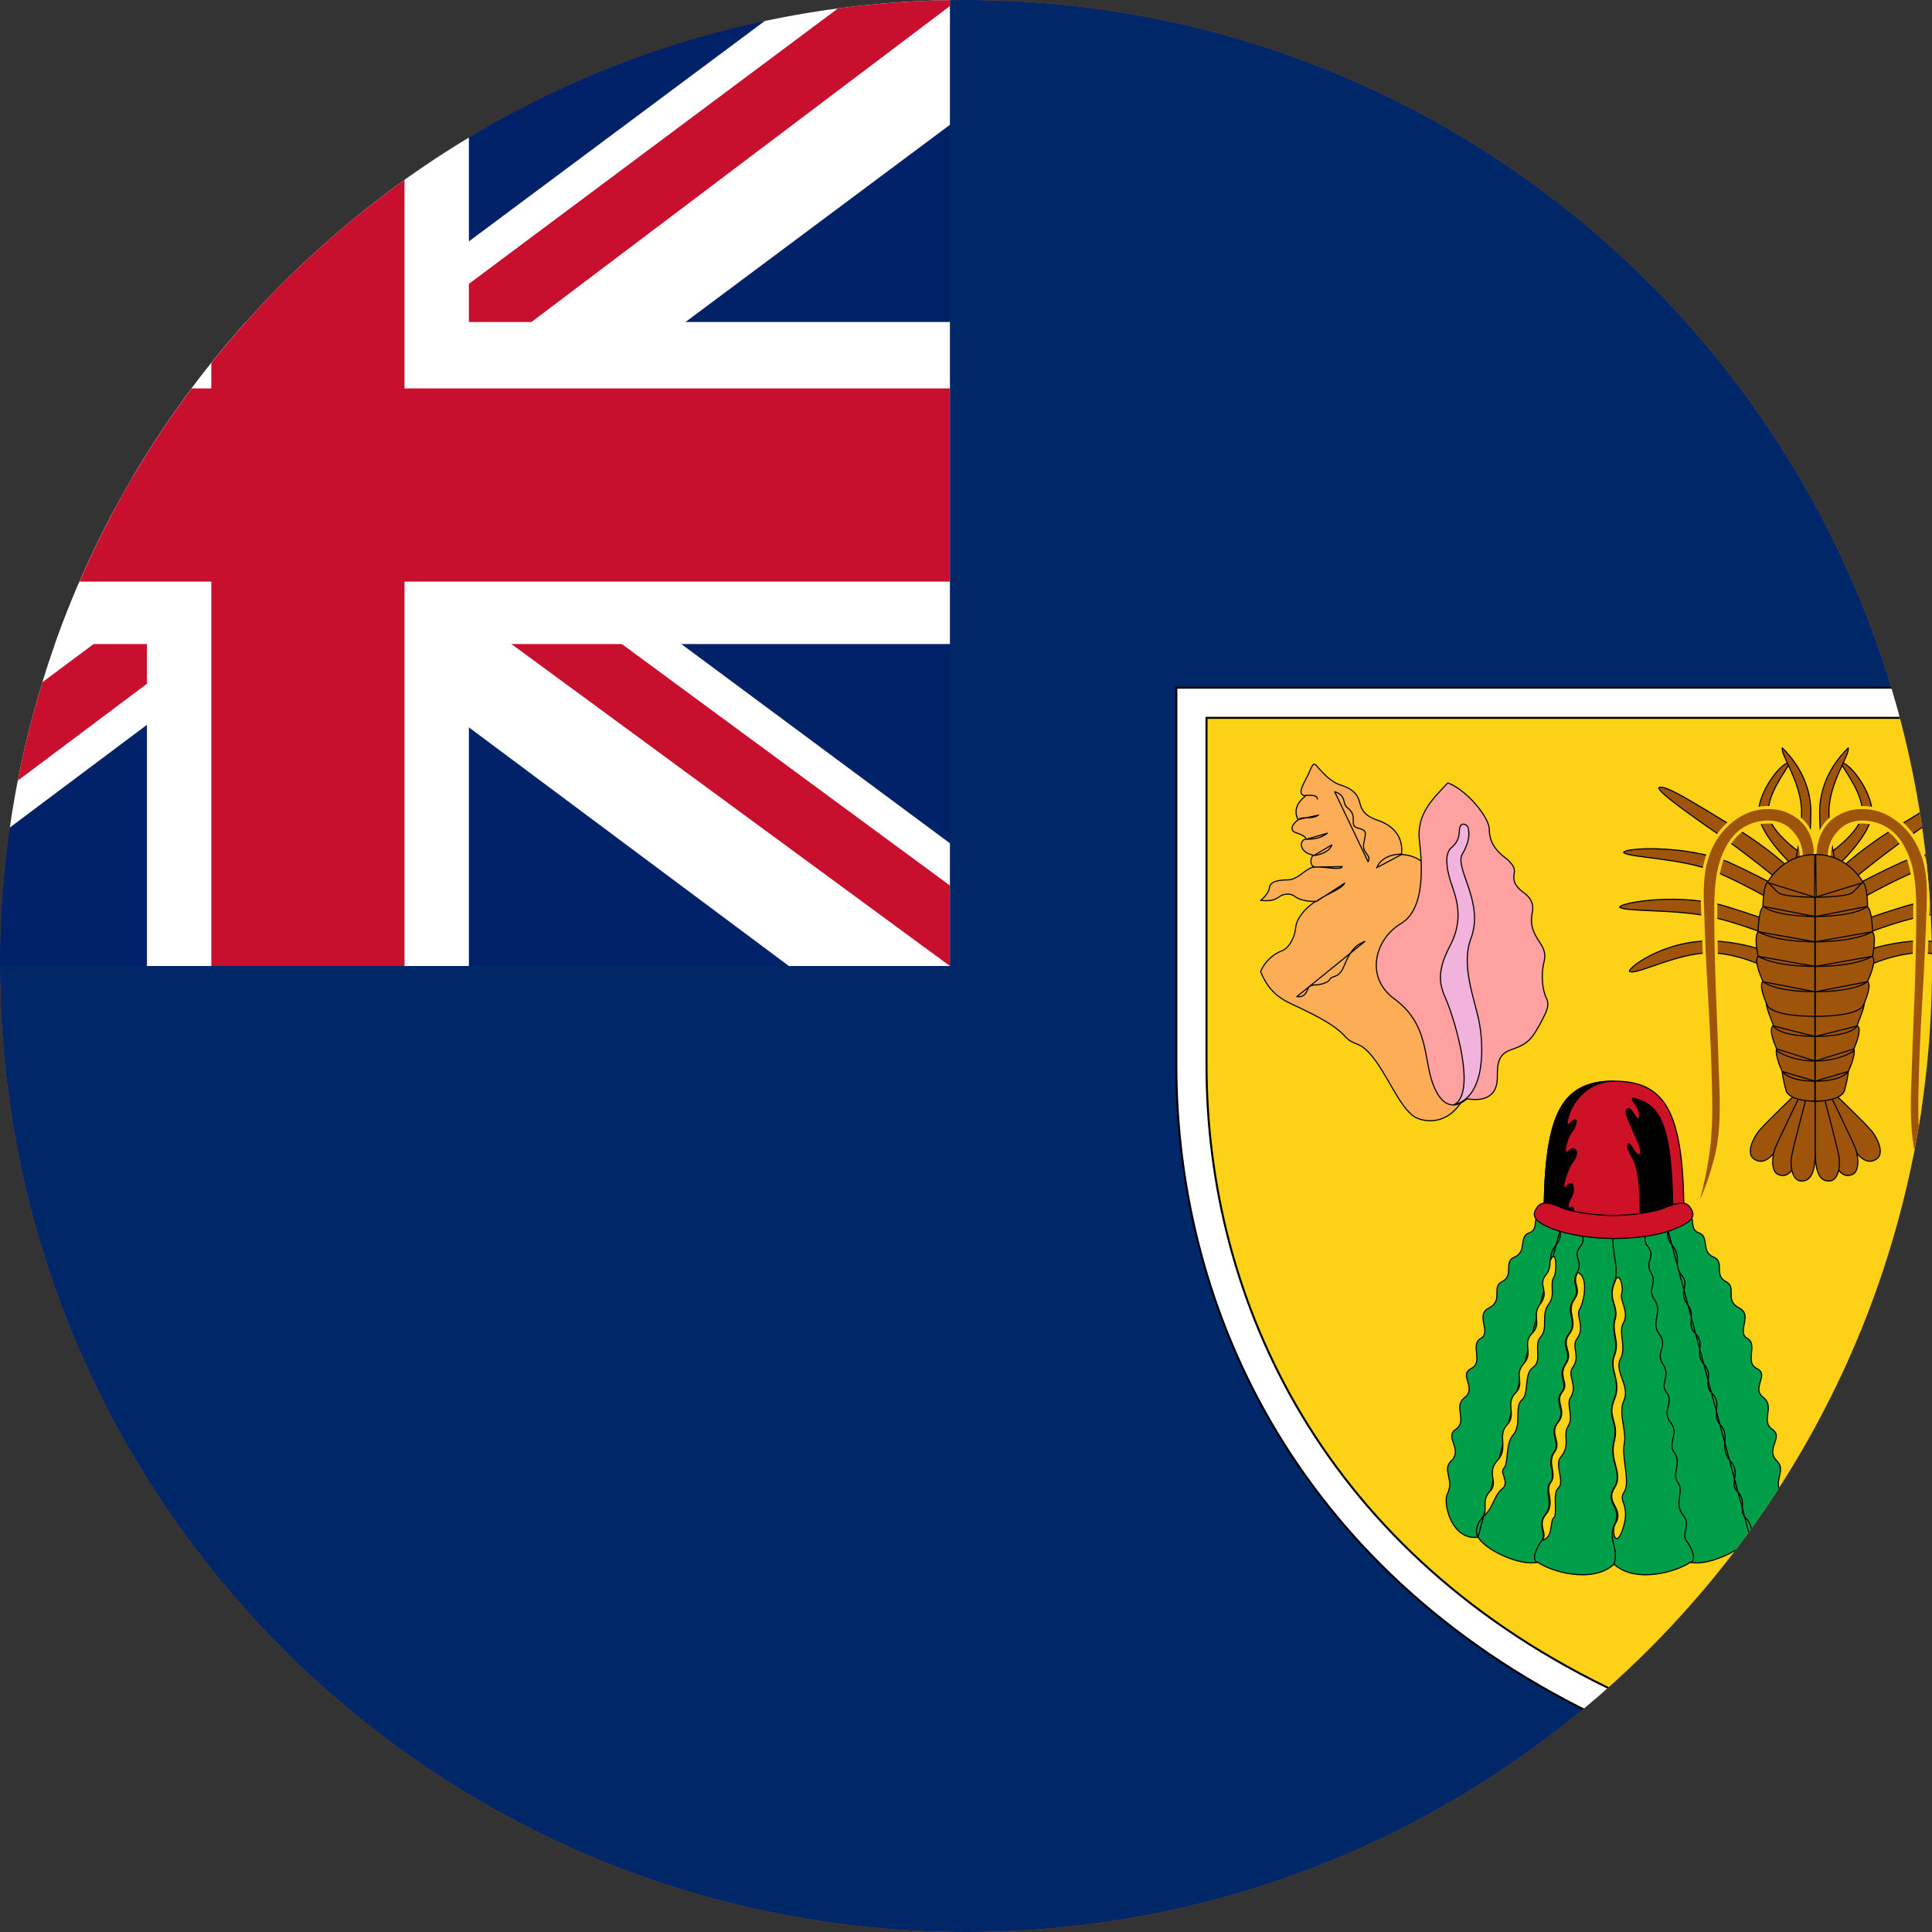 <svg width="40" height="40" viewBox="0 0 40 40" fill="none" xmlns="http://www.w3.org/2000/svg">
<rect x="0" y="0" width="40" height="40" fill="#333333" stroke="none"/>
<g clip-path="url(#clip0_769_23632)">
<path d="M0 20C0 8.954 8.954 0 20 0C31.046 0 40 8.954 40 20C40 31.046 31.046 40 20 40C8.954 40 0 31.046 0 20Z" fill="#E94E0F"/>
<g clip-path="url(#clip1_769_23632)">
<path d="M46.333 40.001V0H-7V40.001H46.333Z" fill="#002868"/>
<path d="M42.167 14.55V22.05C42.167 27.05 39.667 32.434 33.417 35.35C27.167 32.434 24.667 27.05 24.667 22.05V14.55H42.167Z" fill="#FCD116" stroke="black" stroke-width="0.667" stroke-miterlimit="10"/>
<path d="M42.167 14.55V22.05C42.167 27.05 39.667 32.434 33.417 35.35C27.167 32.434 24.667 27.05 24.667 22.05V14.55H42.167V14.55Z" stroke="white" stroke-width="0.583" stroke-miterlimit="10"/>
<path d="M37.009 18.375C37.009 18.375 36.275 17.759 35.675 17.342C35.075 16.925 34.342 16.417 34.342 16.309C34.459 16.226 35.075 16.625 35.917 17.134C36.767 17.651 37.25 18.167 37.25 18.167L37.009 18.375ZM36.959 18.792C36.959 18.792 36.25 18.367 35.55 18.059C34.817 17.759 33.725 17.759 33.617 17.651C33.617 17.55 34.884 17.484 35.792 17.851C36.717 18.276 37.2 18.584 37.2 18.584L36.959 18.792ZM36.95 19.5C36.95 19.5 36.184 19.151 35.434 18.984C34.7 18.817 33.667 18.884 33.534 18.784C33.534 18.684 34.825 18.467 35.792 18.784C36.775 19.084 37.192 19.292 37.192 19.292L36.95 19.5ZM36.909 20.217C36.909 20.217 36.325 19.817 35.559 19.734C34.825 19.659 33.859 20.217 33.734 20.109C33.734 20.009 34.575 19.392 35.634 19.492C36.667 19.592 37.15 20 37.15 20L36.909 20.217ZM37.15 17.951C37.15 17.951 36.409 17.276 36.409 16.817C36.409 16.409 36.859 15.784 37.059 15.784C36.959 15.992 36.609 16.409 36.609 16.817C36.609 17.234 37.392 17.742 37.392 17.742L37.15 17.951Z" fill="#9E540A" stroke="black" stroke-width="0.023" stroke-miterlimit="10" stroke-linecap="round" stroke-linejoin="round"/>
<path d="M37.15 17.951C37.15 17.951 37.3 17.276 37.3 16.817C37.3 16.201 36.867 15.642 36.9 15.484C37.059 15.642 37.492 16.101 37.492 16.817C37.492 17.442 37.392 17.742 37.392 17.742L37.15 17.951Z" fill="#9E540A" stroke="black" stroke-width="0.023" stroke-miterlimit="10" stroke-linecap="round" stroke-linejoin="round"/>
<path d="M37.325 17.726C37.325 17.526 37.25 17.351 37.125 17.217C36.959 17.017 36.709 16.959 36.45 17C36.133 17.05 35.883 17.242 35.733 17.534C35.525 17.917 35.5 18.334 35.492 18.742C35.492 20.151 35.542 20.726 35.584 22.109C35.592 22.517 35.667 23.351 35.483 24.009C35.408 24.292 35.325 24.55 35.2 24.826C35.283 24.484 35.325 24.309 35.367 24.042C35.483 23.367 35.45 22.726 35.434 22.109C35.392 20.826 35.317 20.175 35.275 18.617C35.267 18.151 35.309 17.792 35.525 17.417C35.758 17.034 36.15 16.75 36.6 16.75C36.783 16.75 36.942 16.784 37.1 16.875C37.417 17.042 37.559 17.384 37.559 17.726H37.325Z" fill="#9E540A" stroke="#FCD116" stroke-width="0.125" stroke-miterlimit="10" stroke-linecap="round" stroke-linejoin="round"/>
<path d="M37.325 17.726C37.325 17.526 37.25 17.351 37.125 17.217C36.959 17.017 36.709 16.959 36.45 17C36.133 17.05 35.883 17.242 35.733 17.534C35.525 17.917 35.5 18.334 35.492 18.742C35.492 20.151 35.542 20.726 35.584 22.109C35.592 22.517 35.667 23.351 35.483 24.009C35.408 24.292 35.325 24.55 35.2 24.826C35.283 24.484 35.325 24.309 35.367 24.042C35.483 23.367 35.45 22.726 35.434 22.109C35.392 20.826 35.317 20.175 35.275 18.617C35.267 18.151 35.309 17.792 35.525 17.417C35.758 17.034 36.15 16.75 36.6 16.75C36.783 16.75 36.942 16.784 37.1 16.875C37.417 17.042 37.559 17.384 37.559 17.726H37.325Z" fill="#9E540A"/>
<path d="M37.383 22.75C37.383 22.75 37.092 23.267 36.875 23.65C36.658 24.034 36.475 24.109 36.309 23.992C36.15 23.875 36.292 23.575 36.408 23.425C36.525 23.275 37.233 22.6 37.233 22.6L37.383 22.75Z" fill="#9E540A" stroke="black" stroke-width="0.023" stroke-miterlimit="10" stroke-linecap="round" stroke-linejoin="round"/>
<path d="M37.458 22.792C37.458 22.792 37.342 23.384 37.25 23.809C37.167 24.234 37.017 24.384 36.842 24.326C36.658 24.284 36.683 23.942 36.758 23.759C36.833 23.576 37.267 22.684 37.267 22.684L37.458 22.792Z" fill="#9E540A" stroke="black" stroke-width="0.023" stroke-miterlimit="10" stroke-linecap="round" stroke-linejoin="round"/>
<path d="M37.583 22.809V23.85C37.583 24.284 37.483 24.467 37.283 24.45C37.1 24.442 37.05 24.109 37.1 23.909C37.133 23.725 37.392 22.75 37.392 22.75L37.583 22.809Z" fill="#9E540A" stroke="black" stroke-width="0.023" stroke-miterlimit="10" stroke-linecap="round" stroke-linejoin="round"/>
<path d="M38.158 18.375C38.158 18.375 38.891 17.759 39.491 17.342C40.091 16.925 40.825 16.417 40.825 16.309C40.708 16.226 40.091 16.625 39.25 17.134C38.4 17.651 37.916 18.167 37.916 18.167L38.158 18.375ZM38.208 18.792C38.208 18.792 38.916 18.367 39.616 18.059C40.35 17.759 41.441 17.759 41.55 17.651C41.55 17.55 40.283 17.484 39.375 17.851C38.45 18.276 37.966 18.584 37.966 18.584L38.208 18.792ZM38.216 19.5C38.216 19.5 38.983 19.151 39.733 18.984C40.466 18.817 41.5 18.884 41.633 18.784C41.633 18.684 40.341 18.467 39.375 18.784C38.391 19.084 37.975 19.292 37.975 19.292L38.216 19.5ZM38.258 20.217C38.258 20.217 38.841 19.817 39.608 19.734C40.341 19.659 41.308 20.217 41.433 20.109C41.433 20.009 40.591 19.392 39.533 19.492C38.5 19.592 38.016 20 38.016 20L38.258 20.217ZM38.016 17.951C38.016 17.951 38.758 17.276 38.758 16.817C38.758 16.409 38.308 15.784 38.108 15.784C38.208 15.992 38.558 16.409 38.558 16.817C38.558 17.234 37.775 17.742 37.775 17.742L38.016 17.951Z" fill="#9E540A" stroke="black" stroke-width="0.023" stroke-miterlimit="10" stroke-linecap="round" stroke-linejoin="round"/>
<path d="M38.016 17.951C38.016 17.951 37.866 17.276 37.866 16.817C37.866 16.201 38.299 15.642 38.266 15.484C38.108 15.642 37.674 16.101 37.674 16.817C37.674 17.442 37.774 17.742 37.774 17.742L38.016 17.951Z" fill="#9E540A" stroke="black" stroke-width="0.023" stroke-miterlimit="10" stroke-linecap="round" stroke-linejoin="round"/>
<path d="M37.842 17.726C37.842 17.526 37.916 17.351 38.041 17.217C38.208 17.017 38.458 16.959 38.717 17.001C39.033 17.051 39.283 17.242 39.433 17.534C39.642 17.917 39.666 18.334 39.675 18.742C39.675 20.151 39.625 20.726 39.583 22.109C39.575 22.517 39.5 23.351 39.683 24.009C39.758 24.292 39.842 24.551 39.967 24.826C39.883 24.484 39.842 24.309 39.8 24.042C39.683 23.367 39.717 22.726 39.733 22.109C39.775 20.826 39.85 20.176 39.892 18.617C39.9 18.151 39.858 17.792 39.642 17.417C39.408 17.034 39.017 16.751 38.566 16.751C38.383 16.751 38.225 16.784 38.066 16.876C37.75 17.042 37.608 17.384 37.608 17.726H37.842Z" fill="#9E540A" stroke="#FCD116" stroke-width="0.125" stroke-miterlimit="10" stroke-linecap="round" stroke-linejoin="round"/>
<path d="M37.842 17.726C37.842 17.526 37.916 17.351 38.041 17.217C38.208 17.017 38.458 16.959 38.717 17.001C39.033 17.051 39.283 17.242 39.433 17.534C39.642 17.917 39.666 18.334 39.675 18.742C39.675 20.151 39.625 20.726 39.583 22.109C39.575 22.517 39.5 23.351 39.683 24.009C39.758 24.292 39.842 24.551 39.967 24.826C39.883 24.484 39.842 24.309 39.8 24.042C39.683 23.367 39.717 22.726 39.733 22.109C39.775 20.826 39.85 20.176 39.892 18.617C39.9 18.151 39.858 17.792 39.642 17.417C39.408 17.034 39.017 16.751 38.566 16.751C38.383 16.751 38.225 16.784 38.066 16.876C37.75 17.042 37.608 17.384 37.608 17.726H37.842Z" fill="#9E540A"/>
<path d="M37.783 22.75C37.783 22.75 38.075 23.267 38.291 23.65C38.508 24.034 38.691 24.109 38.858 23.992C39.016 23.875 38.875 23.575 38.758 23.425C38.641 23.275 37.933 22.6 37.933 22.6L37.783 22.75Z" fill="#9E540A" stroke="black" stroke-width="0.023" stroke-miterlimit="10" stroke-linecap="round" stroke-linejoin="round"/>
<path d="M37.709 22.792C37.709 22.792 37.825 23.384 37.917 23.809C38 24.234 38.15 24.384 38.325 24.326C38.508 24.284 38.483 23.942 38.408 23.759C38.334 23.576 37.9 22.684 37.9 22.684L37.709 22.792Z" fill="#9E540A" stroke="black" stroke-width="0.023" stroke-miterlimit="10" stroke-linecap="round" stroke-linejoin="round"/>
<path d="M37.583 22.809V23.85C37.583 24.284 37.683 24.467 37.883 24.45C38.066 24.442 38.116 24.109 38.066 23.909C38.033 23.725 37.775 22.75 37.775 22.75L37.583 22.809Z" fill="#9E540A" stroke="black" stroke-width="0.023" stroke-miterlimit="10" stroke-linecap="round" stroke-linejoin="round"/>
<path d="M37.584 22.8C37.033 22.792 36.983 22.592 36.983 22.592C36.983 22.592 36.908 22.342 36.9 22.184C36.892 22.167 36.742 21.85 36.783 21.717C36.733 21.592 36.608 21.292 36.717 21.234C36.667 21.084 36.583 20.917 36.567 20.767C36.525 20.65 36.417 20.4 36.5 20.317C36.5 20.317 36.3 19.9 36.4 19.8C36.4 19.8 36.308 19.392 36.4 19.292C36.4 19.292 36.4 18.875 36.5 18.775C36.5 18.775 36.5 18.367 36.592 18.267C36.592 18.284 36.883 17.692 37.575 17.692L37.567 18.575H37.575V22.8H37.584Z" fill="#9E540A" stroke="black" stroke-width="0.023" stroke-miterlimit="10" stroke-linecap="round" stroke-linejoin="round"/>
<path d="M37.583 21.042C36.7 21.042 36.6 20.834 36.6 20.834L36.566 20.767M37.583 20.534C36.7 20.526 36.508 20.326 36.508 20.326L37.583 20.534ZM37.583 20.009C36.7 20.009 36.408 19.8 36.408 19.8L37.583 20.009ZM37.583 19.5C36.7 19.492 36.408 19.292 36.408 19.292L37.583 19.5ZM37.583 18.976C36.7 18.967 36.508 18.767 36.508 18.767L37.583 18.976ZM37.575 18.576C37.583 18.576 36.908 18.576 36.808 18.476L36.608 18.276L37.575 18.576ZM37.583 22.384C37.325 22.384 37.033 22.342 36.9 22.184L37.583 22.384ZM37.583 21.967C37.091 21.967 36.8 21.767 36.8 21.767C36.8 21.767 36.791 21.75 36.783 21.717L37.583 21.967ZM37.583 21.459C36.933 21.451 36.758 21.309 36.716 21.242L37.583 21.459Z" stroke="black" stroke-width="0.023" stroke-miterlimit="10" stroke-linecap="round" stroke-linejoin="round"/>
<path d="M37.583 22.8C38.133 22.792 38.183 22.592 38.183 22.592C38.183 22.592 38.258 22.342 38.267 22.184C38.275 22.167 38.425 21.85 38.383 21.717C38.433 21.592 38.558 21.292 38.45 21.234C38.5 21.084 38.583 20.917 38.6 20.767C38.642 20.65 38.75 20.4 38.667 20.317C38.667 20.317 38.867 19.9 38.767 19.8C38.767 19.8 38.858 19.392 38.767 19.292C38.767 19.292 38.767 18.875 38.667 18.775C38.667 18.775 38.667 18.367 38.575 18.267C38.575 18.284 38.283 17.692 37.592 17.692L37.6 18.575H37.583V22.8Z" fill="#9E540A" stroke="black" stroke-width="0.023" stroke-miterlimit="10" stroke-linecap="round" stroke-linejoin="round"/>
<path d="M37.583 21.042C38.466 21.042 38.566 20.834 38.566 20.834L38.6 20.767M37.583 20.534C38.466 20.526 38.658 20.326 38.658 20.326L37.583 20.534ZM37.583 20.009C38.466 20.009 38.758 19.8 38.758 19.8L37.583 20.009ZM37.583 19.5C38.466 19.492 38.758 19.292 38.758 19.292L37.583 19.5ZM37.583 18.976C38.466 18.967 38.658 18.767 38.658 18.767L37.583 18.976ZM37.591 18.576C37.583 18.576 38.258 18.576 38.358 18.476L38.558 18.276L37.591 18.576ZM37.583 22.384C37.841 22.384 38.133 22.342 38.266 22.184L37.583 22.384ZM37.583 21.967C38.075 21.967 38.366 21.767 38.366 21.767C38.366 21.767 38.375 21.75 38.383 21.717L37.583 21.967ZM37.583 21.459C38.233 21.451 38.408 21.309 38.45 21.242L37.583 21.459Z" stroke="black" stroke-width="0.023" stroke-miterlimit="10" stroke-linecap="round" stroke-linejoin="round"/>
<path d="M30.258 22.809C30.025 23.192 29.642 23.275 29.341 23.15C29.025 23.025 28.75 22.3 28.433 21.9C28.133 21.517 28.05 21.684 27.841 21.45C27.642 21.234 27.333 21.067 26.841 20.834C26.575 20.709 26.291 20.592 26.1 20.117C26.175 19.917 26.366 19.75 26.525 19.692C26.683 19.642 26.808 19.409 26.825 19.209C26.841 19.025 27.008 18.809 27.241 18.659C27.142 18.675 26.916 18.642 26.817 18.567C26.725 18.484 26.567 18.5 26.475 18.575C26.383 18.642 26.267 18.659 26.1 18.642C26.166 18.592 26.275 18.475 26.283 18.375C26.291 18.275 26.416 18.217 26.658 18.217C26.892 18.217 27.041 17.95 27.233 17.95C27.1 17.95 27.133 17.717 27.2 17.709C26.866 17.642 26.908 17.375 27.041 17.375C27.033 17.334 26.991 17.292 26.833 17.242C26.683 17.192 26.758 17.059 26.875 16.975C26.775 16.767 26.866 16.609 27.033 16.475C26.8 16.467 27.05 16.142 27.116 15.967C27.183 15.8 27.208 15.784 27.283 15.884C27.366 15.975 27.55 16.2 27.775 16.259C27.983 16.325 28.108 16.434 28.15 16.609C28.192 16.792 28.275 16.892 28.5 16.975C28.741 17.05 29.067 17.242 29.017 17.692C29.2 17.7 29.341 17.759 29.45 17.85" fill="#FCAD56"/>
<path d="M30.258 22.809C30.025 23.192 29.642 23.275 29.341 23.15C29.025 23.025 28.75 22.3 28.433 21.9C28.133 21.517 28.05 21.684 27.841 21.45C27.642 21.234 27.333 21.067 26.841 20.834C26.575 20.709 26.291 20.592 26.1 20.117C26.175 19.917 26.366 19.75 26.525 19.692C26.683 19.642 26.808 19.409 26.825 19.209C26.841 19.025 27.008 18.809 27.241 18.659C27.142 18.675 26.916 18.642 26.817 18.567C26.725 18.484 26.567 18.5 26.475 18.575C26.383 18.642 26.267 18.659 26.1 18.642C26.166 18.592 26.275 18.475 26.283 18.375C26.291 18.275 26.416 18.217 26.658 18.217C26.892 18.217 27.041 17.95 27.233 17.95C27.1 17.95 27.133 17.717 27.2 17.709C26.866 17.642 26.908 17.375 27.041 17.375C27.033 17.334 26.991 17.292 26.833 17.242C26.683 17.192 26.758 17.059 26.875 16.975C26.775 16.767 26.866 16.609 27.033 16.475C26.8 16.467 27.05 16.142 27.116 15.967C27.183 15.8 27.208 15.784 27.283 15.884C27.366 15.975 27.55 16.2 27.775 16.259C27.983 16.325 28.108 16.434 28.15 16.609C28.192 16.792 28.275 16.892 28.5 16.975C28.741 17.05 29.067 17.242 29.017 17.692C29.2 17.7 29.341 17.759 29.45 17.85" stroke="black" stroke-width="0.023" stroke-miterlimit="10" stroke-linecap="round" stroke-linejoin="round"/>
<path d="M30.834 17.167C30.834 17.417 30.95 17.576 31.092 17.701C31.25 17.826 31.384 17.934 31.35 18.084C31.317 18.25 31.384 18.351 31.517 18.459C31.667 18.559 31.767 18.692 31.725 18.892C31.683 19.092 31.717 19.226 31.8 19.384C31.884 19.542 32.033 19.667 31.967 19.917C31.9 20.167 31.933 20.5 32.017 20.667C32.092 20.826 32.017 20.951 31.867 21.234C31.717 21.5 31.634 21.609 31.334 21.717C31.017 21.809 31 22 31 22.317C31 22.651 30.784 22.817 30.375 22.75C29.959 23.092 29.7 22.684 29.592 22.175C29.483 21.667 29.467 21.109 28.85 20.667C28.25 20.209 28.483 19.434 29 19.125C29.509 18.826 29.45 17.925 29.384 17.375C29.334 16.826 29.7 16.509 29.975 16.209C30.367 16.351 30.834 16.925 30.834 17.167Z" fill="#FFA1A1" stroke="black" stroke-width="0.023" stroke-miterlimit="10" stroke-linecap="round" stroke-linejoin="round"/>
<path d="M29.95 20.717C29.833 20.451 29.708 20.175 30.016 19.592C30.333 19 30.133 18.55 30.033 18.25C29.941 17.959 29.916 17.684 30.033 17.567C30.158 17.451 30.208 17.384 30.216 17.184C30.225 17 30.383 17.059 30.4 17.151C30.416 17.242 30.441 17.401 30.275 17.684C30.108 17.976 30.741 18.684 30.45 19.442C30.25 19.976 30.516 20.651 30.616 21.117C30.716 21.584 30.783 22.709 30.1 22.875C30.575 22.642 30.133 21.159 29.95 20.717Z" fill="#F1B2DC" stroke="black" stroke-width="0.023" stroke-miterlimit="10" stroke-linecap="round" stroke-linejoin="round"/>
<path d="M27.041 16.467C27.116 16.467 27.275 16.451 27.275 16.542M26.85 20.634C26.966 20.651 27.025 20.592 27.058 20.517C27.091 20.442 27.108 20.401 27.216 20.392C27.317 20.392 27.483 20.359 27.533 20.276C27.567 20.192 27.692 20.267 27.8 20.059C27.9 19.842 27.975 19.592 28.258 19.492L26.85 20.634ZM29.033 17.684C28.933 17.684 28.625 17.692 28.5 17.967L29.033 17.684ZM27.633 16.392C27.883 16.467 27.783 16.634 27.9 16.726C28.133 16.901 27.916 17.092 28.108 17.142C28.3 17.192 28.283 17.226 28.241 17.434C28.175 17.675 28.408 17.684 28.325 17.842L27.633 16.392ZM27.25 18.667C27.4 18.534 27.758 18.425 27.841 18.284L27.25 18.667ZM27.241 17.951C27.458 17.942 27.75 18.026 27.791 17.942L27.241 17.951ZM27.208 17.709C27.308 17.709 27.533 17.634 27.575 17.492L27.208 17.709ZM27.05 17.375C27.175 17.375 27.333 17.367 27.483 17.25L27.05 17.375ZM26.883 16.967C26.975 16.892 27.142 16.976 27.3 16.875L26.883 16.967Z" stroke="black" stroke-width="0.023" stroke-miterlimit="10" stroke-linecap="round" stroke-linejoin="round"/>
<path d="M33.417 32.384C32.967 32.8 32.1 32.534 31.834 32.342C31.55 32.434 30.8 32.142 30.6 31.826C30.058 31.901 29.867 31.125 29.967 30.925C30.117 30.634 29.85 30.442 30.042 30.25C30.3 30 29.892 29.759 30.142 29.592C30.392 29.417 30.075 29.125 30.325 28.934C30.584 28.734 30.192 28.467 30.459 28.334C30.725 28.201 30.425 27.842 30.659 27.709C30.892 27.576 30.525 27.226 30.834 27.076C31.134 26.917 30.867 26.651 31.1 26.534C31.358 26.401 31.117 26.117 31.358 26.026C31.625 25.909 31.433 25.609 31.659 25.526C31.858 25.451 31.733 25.267 31.858 25.101H33.417" fill="#009E49"/>
<path d="M33.417 32.384C32.967 32.8 32.1 32.534 31.834 32.342C31.55 32.434 30.8 32.142 30.6 31.826C30.058 31.901 29.867 31.125 29.967 30.925C30.117 30.634 29.85 30.442 30.042 30.25C30.3 30 29.892 29.759 30.142 29.592C30.392 29.417 30.075 29.125 30.325 28.934C30.584 28.734 30.192 28.467 30.459 28.334C30.725 28.201 30.425 27.842 30.659 27.709C30.892 27.576 30.525 27.226 30.834 27.076C31.134 26.917 30.867 26.651 31.1 26.534C31.358 26.401 31.117 26.117 31.358 26.026C31.625 25.909 31.433 25.609 31.659 25.526C31.858 25.451 31.733 25.267 31.858 25.101H33.417" stroke="black" stroke-width="0.023" stroke-miterlimit="10" stroke-linecap="round" stroke-linejoin="round"/>
<path d="M32.792 25.226C32.608 25.484 32.892 25.601 32.717 25.809C32.542 26.026 32.792 26.101 32.65 26.351C32.508 26.601 32.75 26.667 32.575 26.917C32.4 27.167 32.667 27.367 32.483 27.617C32.283 27.867 32.575 28 32.4 28.25C32.233 28.509 32.483 28.651 32.325 28.834C32.167 29.034 32.442 29.217 32.242 29.459C32.058 29.692 32.325 29.867 32.167 30.076C32.008 30.292 32.233 30.526 32.092 30.701C31.958 30.867 32.183 31.125 31.992 31.359C31.808 31.592 32.033 31.742 31.917 31.901C31.8 32.059 31.708 32.284 31.825 32.35M32.383 25.159C32.175 25.367 32.425 25.526 32.217 25.776C32 26.034 32.2 26.175 32.017 26.401C31.833 26.625 32.1 26.742 31.9 27C31.7 27.25 31.942 27.409 31.725 27.617C31.517 27.834 31.767 28.026 31.55 28.25C31.342 28.492 31.592 28.651 31.383 28.851C31.167 29.067 31.417 29.3 31.208 29.509C31 29.726 31.25 30 31.008 30.25C30.775 30.5 31.05 30.701 30.858 30.884C30.658 31.084 30.842 31.284 30.7 31.417C30.558 31.55 30.542 31.742 30.6 31.826L32.383 25.159Z" stroke="black" stroke-width="0.023" stroke-miterlimit="10" stroke-linecap="round" stroke-linejoin="round"/>
<path d="M33.417 32.384C33.867 32.8 34.733 32.534 35 32.342C35.283 32.434 36.033 32.142 36.233 31.826C36.775 31.901 36.967 31.125 36.867 30.925C36.717 30.634 36.983 30.442 36.792 30.25C36.533 30 36.942 29.759 36.692 29.592C36.442 29.417 36.758 29.125 36.508 28.934C36.25 28.734 36.642 28.467 36.375 28.334C36.108 28.201 36.408 27.842 36.175 27.709C35.942 27.576 36.308 27.226 36 27.076C35.7 26.917 35.967 26.651 35.733 26.534C35.475 26.401 35.717 26.117 35.475 26.026C35.208 25.909 35.4 25.609 35.175 25.526C34.975 25.451 35.1 25.267 34.975 25.101H33.417" fill="#009E49"/>
<path d="M33.417 32.384C33.867 32.8 34.733 32.534 35 32.342C35.283 32.434 36.033 32.142 36.233 31.826C36.775 31.901 36.967 31.125 36.867 30.925C36.717 30.634 36.983 30.442 36.792 30.25C36.533 30 36.942 29.759 36.692 29.592C36.442 29.417 36.758 29.125 36.508 28.934C36.25 28.734 36.642 28.467 36.375 28.334C36.108 28.201 36.408 27.842 36.175 27.709C35.942 27.576 36.308 27.226 36 27.076C35.7 26.917 35.967 26.651 35.733 26.534C35.475 26.401 35.717 26.117 35.475 26.026C35.208 25.909 35.4 25.609 35.175 25.526C34.975 25.451 35.1 25.267 34.975 25.101H33.417" stroke="black" stroke-width="0.023" stroke-miterlimit="10" stroke-linecap="round" stroke-linejoin="round"/>
<path d="M34.042 25.226C34.225 25.484 33.942 25.601 34.117 25.809C34.292 26.026 34.042 26.101 34.183 26.351C34.325 26.601 34.083 26.667 34.258 26.917C34.433 27.167 34.167 27.367 34.35 27.617C34.55 27.867 34.258 28 34.433 28.25C34.6 28.509 34.35 28.651 34.508 28.834C34.667 29.034 34.392 29.217 34.592 29.459C34.775 29.692 34.508 29.867 34.667 30.076C34.825 30.292 34.6 30.526 34.742 30.701C34.875 30.867 34.65 31.125 34.842 31.359C35.025 31.592 34.8 31.742 34.917 31.901C35.033 32.059 35.125 32.284 35.008 32.35M34.45 25.159C34.658 25.367 34.408 25.526 34.617 25.776C34.833 26.034 34.633 26.175 34.817 26.401C35 26.625 34.733 26.742 34.933 27C35.133 27.25 34.892 27.409 35.108 27.617C35.317 27.834 35.067 28.026 35.283 28.25C35.492 28.492 35.242 28.651 35.45 28.851C35.667 29.067 35.417 29.3 35.625 29.509C35.833 29.726 35.583 30 35.825 30.25C36.058 30.5 35.783 30.701 35.975 30.884C36.175 31.084 35.992 31.284 36.133 31.417C36.275 31.55 36.292 31.742 36.233 31.826L34.45 25.159Z" stroke="black" stroke-width="0.023" stroke-miterlimit="10" stroke-linecap="round" stroke-linejoin="round"/>
<path d="M33.417 32.384V25.092" stroke="#009E49" stroke-width="0.023" stroke-miterlimit="10" stroke-linecap="round" stroke-linejoin="round"/>
<path d="M33.416 25.467C33.325 25.875 33.55 26.226 33.416 26.567C33.283 26.901 33.508 27.034 33.433 27.309C33.35 27.576 33.525 27.776 33.416 28.067C33.308 28.359 33.575 28.584 33.416 28.976C33.258 29.351 33.517 29.442 33.416 29.826C33.3 30.259 33.617 30.492 33.416 30.809C33.217 31.125 33.592 31.192 33.433 31.55C33.275 31.892 33.525 32.034 33.416 32.384" stroke="black" stroke-width="0.023" stroke-miterlimit="10" stroke-linecap="round" stroke-linejoin="round"/>
<path d="M33.575 26.784C33.525 26.901 33.733 27.167 33.617 27.376C33.492 27.576 33.683 27.884 33.55 28.134C33.417 28.384 33.75 28.701 33.625 28.984C33.492 29.276 33.692 29.642 33.625 29.909C33.575 30.176 33.758 30.701 33.625 30.892C33.492 31.092 33.758 31.142 33.608 31.626C33.458 32.109 33.35 31.701 33.442 31.551C33.642 31.226 33.225 31.126 33.425 30.809C33.625 30.492 33.308 30.267 33.425 29.826C33.525 29.442 33.267 29.342 33.425 28.976C33.583 28.592 33.308 28.359 33.425 28.067C33.542 27.776 33.358 27.576 33.442 27.309C33.517 27.042 33.283 26.901 33.425 26.567C33.517 26.242 33.625 26.667 33.575 26.784ZM32.7 27.117C32.625 27.242 32.825 27.484 32.65 27.717C32.525 27.884 32.733 28.084 32.558 28.317C32.442 28.484 32.675 28.692 32.517 28.934C32.417 29.067 32.592 29.334 32.467 29.526C32.342 29.734 32.533 29.901 32.308 30.176C32.183 30.326 32.4 30.684 32.267 30.801C32.133 30.917 32.258 31.367 32.167 31.426C32.083 31.501 32.167 31.826 31.933 31.892C32.05 31.734 31.817 31.576 32.008 31.351C32.208 31.117 31.975 30.859 32.108 30.692C32.242 30.517 32.025 30.284 32.183 30.067C32.342 29.859 32.067 29.684 32.258 29.451C32.458 29.209 32.183 29.026 32.342 28.826C32.5 28.642 32.25 28.501 32.417 28.242C32.592 27.992 32.3 27.859 32.5 27.609C32.683 27.359 32.417 27.159 32.592 26.909C32.767 26.659 32.525 26.592 32.667 26.342C32.908 26.451 32.783 26.992 32.7 27.117ZM32.175 26.434C32.075 26.601 32.217 26.801 32.058 27.009C31.9 27.226 32.058 27.501 31.9 27.676C31.742 27.842 31.942 28.176 31.742 28.309C31.542 28.442 31.667 28.851 31.508 28.984C31.35 29.117 31.508 29.501 31.333 29.701C31.158 29.901 31.242 30.301 31.133 30.401C31.042 30.492 31.267 30.692 31.1 30.826C30.925 30.959 30.925 31.234 30.692 31.409C30.825 31.276 30.65 31.076 30.85 30.876C31.033 30.692 30.767 30.492 31 30.242C31.242 29.992 30.992 29.726 31.2 29.501C31.408 29.292 31.158 29.067 31.375 28.842C31.583 28.634 31.333 28.476 31.542 28.242C31.758 28.009 31.508 27.826 31.717 27.609C31.933 27.401 31.7 27.242 31.892 26.992C32.092 26.734 31.825 26.617 32.008 26.392C32.092 26.292 32.092 26.192 32.092 26.109C32.233 25.792 32.233 26.351 32.175 26.434Z" fill="#FCD116" stroke="black" stroke-width="0.023" stroke-miterlimit="10" stroke-linecap="round" stroke-linejoin="round"/>
<path d="M31.967 25.334C31.967 23.151 32.267 22.384 33.417 22.384C34.567 22.384 34.867 23.142 34.867 25.334H31.967Z" fill="#CE1126" stroke="black" stroke-width="0.023" stroke-miterlimit="10" stroke-linecap="round" stroke-linejoin="round"/>
<path d="M31.967 25.334C31.967 23.151 32.267 22.384 33.417 22.384C32.9 22.384 32.575 22.792 32.492 23.059C32.4 23.326 32.45 23.309 32.567 23.209C32.684 23.109 32.633 23.334 32.525 23.459C32.434 23.584 32.342 23.951 32.475 23.834C32.608 23.709 32.717 23.842 32.567 24.05C32.417 24.25 32.3 24.726 32.442 24.559C32.584 24.392 32.617 24.659 32.525 24.8C32.442 24.934 32.45 25.059 32.525 25C32.608 24.934 32.6 25.217 32.525 25.334H31.967ZM33.959 25.292C33.959 24.967 33.967 24.209 33.792 23.959C33.667 23.759 33.667 23.55 33.809 23.784C33.95 24.017 34.025 23.901 33.925 23.667C33.8 23.375 33.633 23.05 33.675 22.992C33.725 22.917 33.758 22.951 33.858 23.109C33.959 23.267 33.983 23.034 33.867 22.875C33.75 22.726 33.767 22.701 34 22.8C34.425 22.976 34.633 23.484 34.633 25.209L33.959 25.292Z" fill="black" stroke="black" stroke-width="0.023" stroke-miterlimit="10" stroke-linecap="round" stroke-linejoin="round"/>
<path d="M33.416 25.642C32.958 25.642 32.458 25.567 32.125 25.434C31.725 25.276 31.708 25.142 31.841 24.976C31.942 24.851 32.158 24.925 32.358 25.017C32.558 25.101 33.117 25.167 33.408 25.167C33.7 25.167 34.258 25.101 34.458 25.009C34.666 24.925 34.875 24.851 34.975 24.976C35.108 25.142 35.092 25.276 34.691 25.434C34.375 25.576 33.875 25.642 33.416 25.642Z" fill="#CE1126" stroke="black" stroke-width="0.023" stroke-miterlimit="10" stroke-linecap="round" stroke-linejoin="round"/>
<path d="M-7 0H19.667V20H-7V0Z" fill="#012169"/>
<path d="M-3.875 0L6.292 7.542L16.417 0H19.667V2.584L9.667 10.042L19.667 17.459V20H16.333L6.333 12.542L-3.625 20H-7V17.5L2.958 10.084L-7 2.667V0H-3.875Z" fill="white"/>
<path d="M10.667 11.709L19.667 18.334V20L8.375 11.709H10.667ZM3 12.542L3.25 14.001L-4.75 20H-7L3 12.542ZM19.667 0V0.125L9.292 7.959L9.375 6.125L17.583 0H19.667ZM-7 0L2.958 7.334H0.458L-7 1.75V0Z" fill="#C8102E"/>
<path d="M3.042 0V20H9.708V0H3.042ZM-7 6.667V13.334H19.667V6.667H-7Z" fill="white"/>
<path d="M-7 8.042V12.042H19.667V8.042H-7ZM4.375 0V20H8.375V0H4.375Z" fill="#C8102E"/>
</g>
</g>
<defs>
<clipPath id="clip0_769_23632">
<path d="M0 20C0 8.954 8.954 0 20 0C31.046 0 40 8.954 40 20C40 31.046 31.046 40 20 40C8.954 40 0 31.046 0 20Z" fill="white"/>
</clipPath>
<clipPath id="clip1_769_23632">
<rect width="53.333" height="40" fill="white" transform="translate(-7 0)"/>
</clipPath>
</defs>
</svg>
